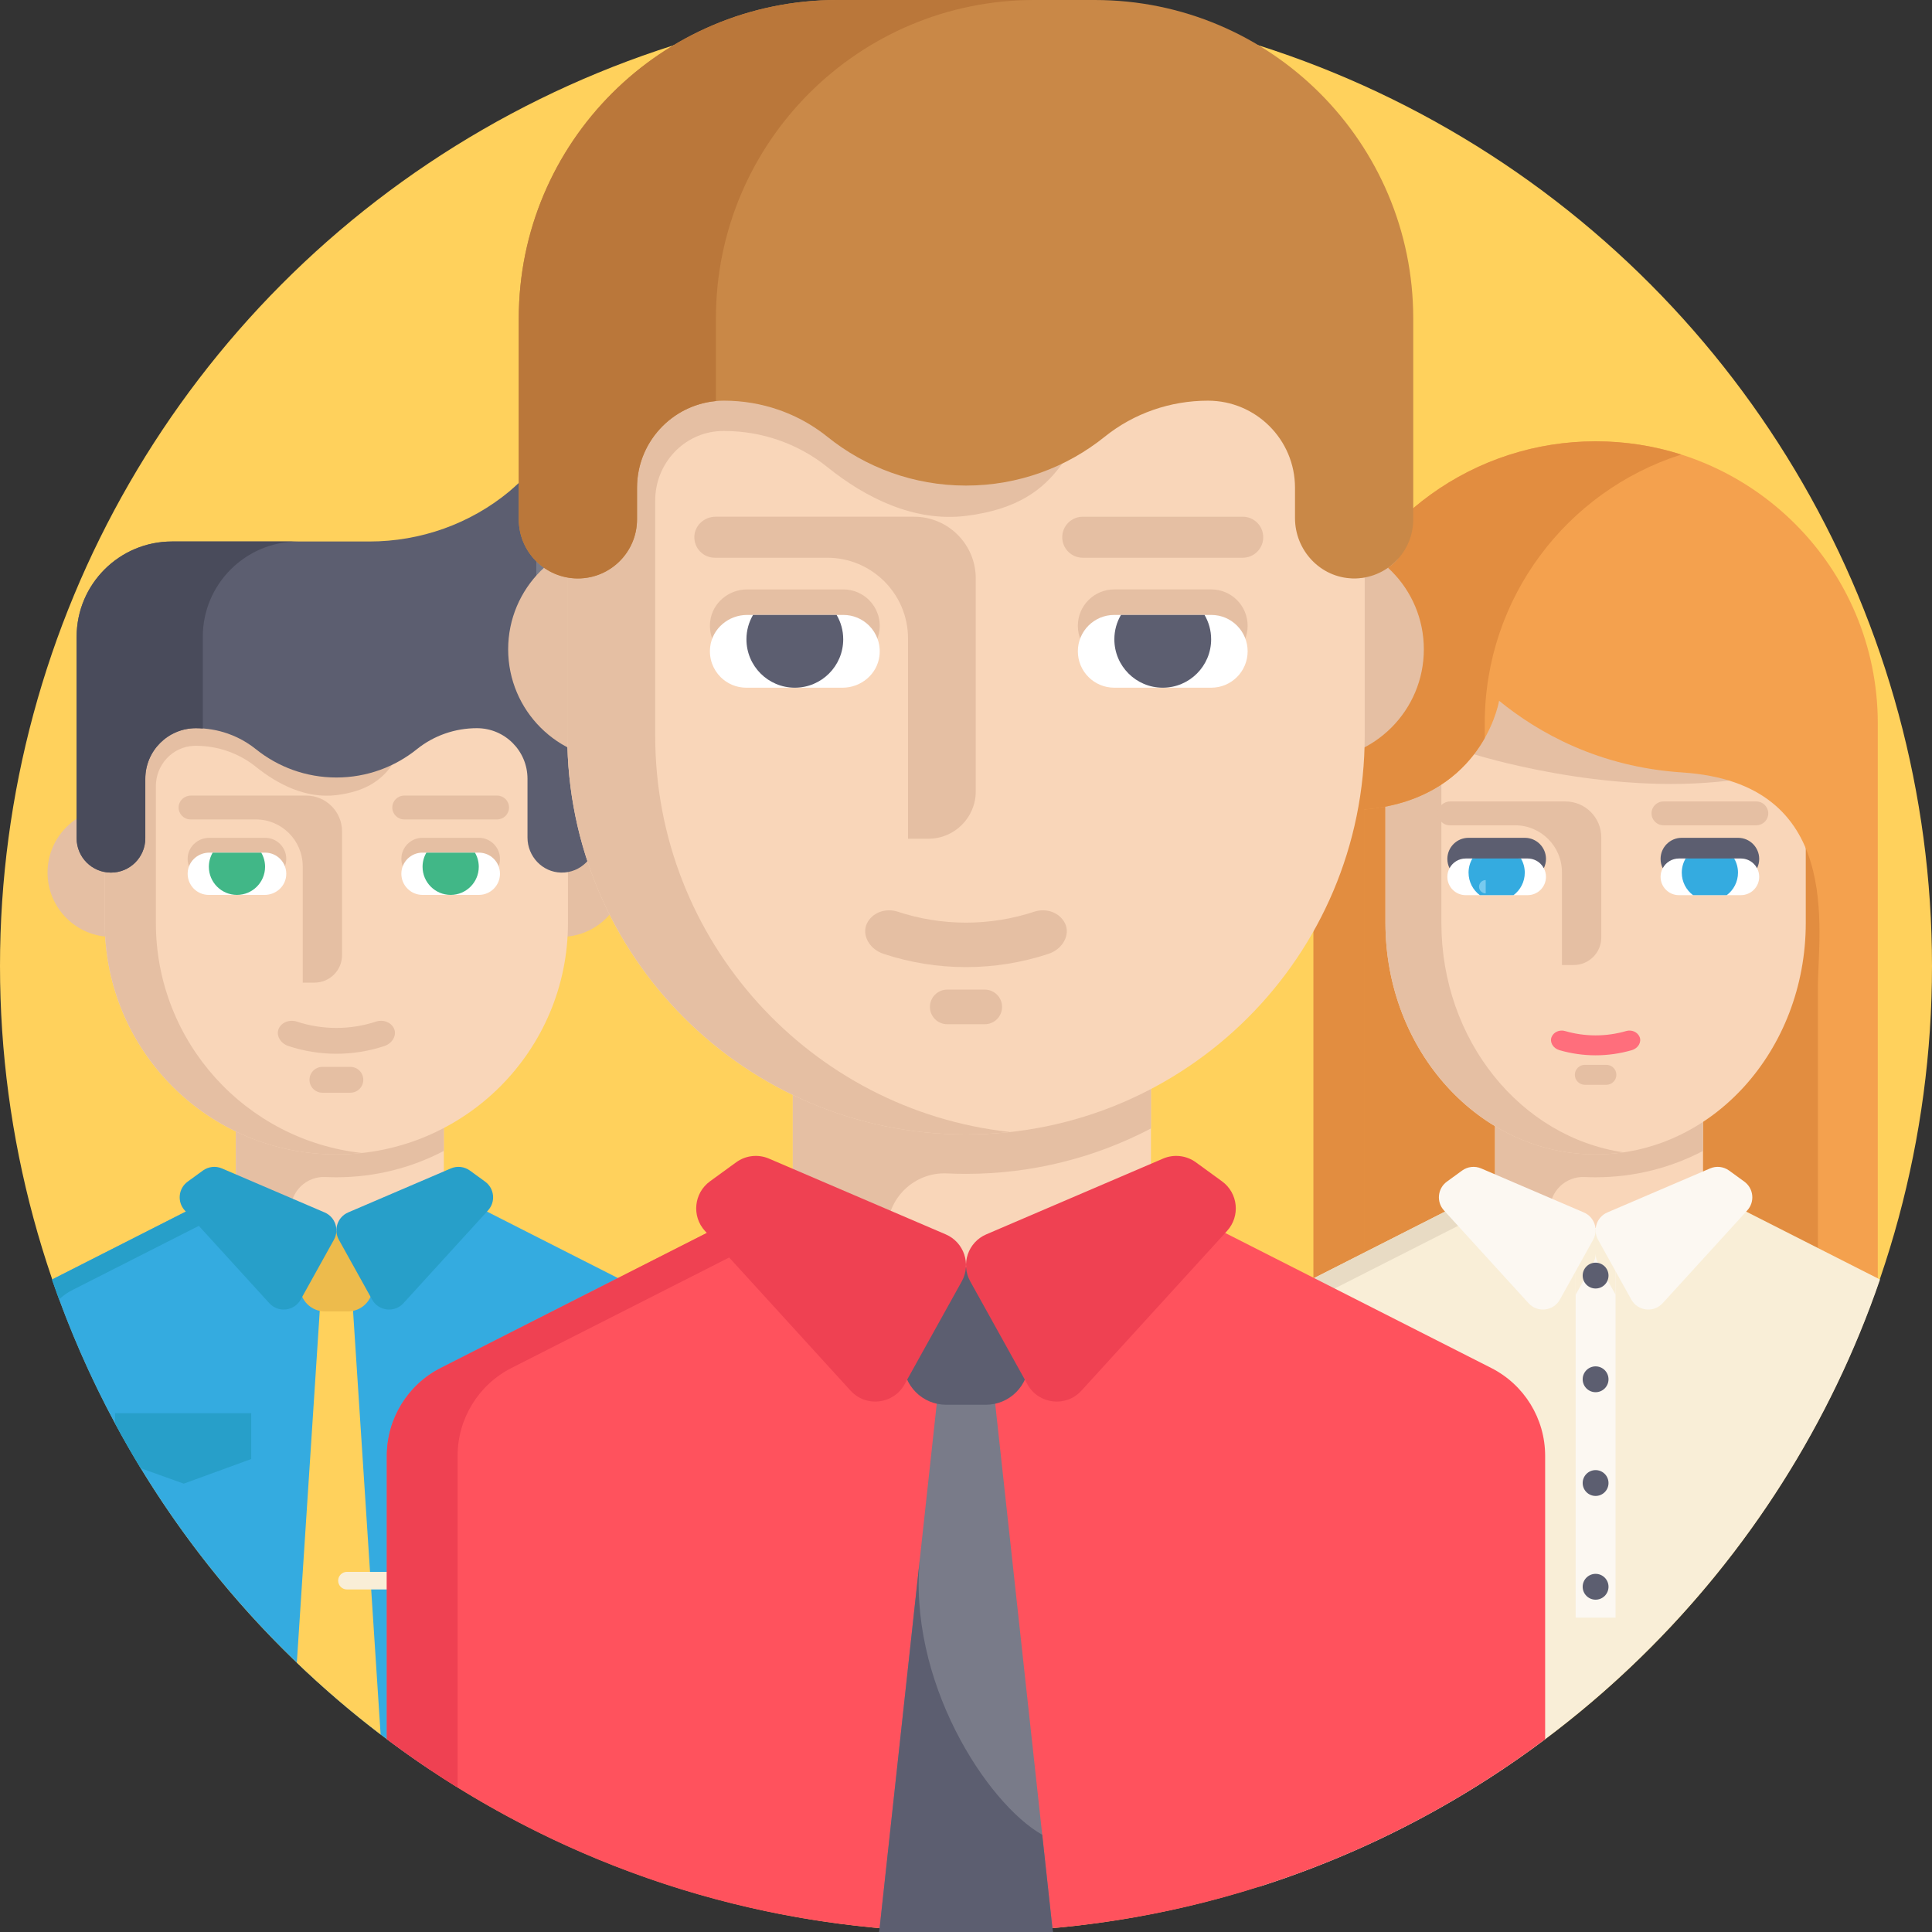 <?xml version="1.0" encoding="iso-8859-1"?>
<!-- Generator: Adobe Illustrator 19.0.0, SVG Export Plug-In . SVG Version: 6.00 Build 0)  -->
<svg xmlns="http://www.w3.org/2000/svg" xmlns:xlink="http://www.w3.org/1999/xlink" version="1.1" id="Capa_1" x="0px" y="0px" viewBox="0 0 512 512" style="enable-background:new 0 0 512 512;" xml:space="preserve">
<rect x="0" y="0" width="512" height="512" fill="#333333" stroke="none"/>
<circle style="fill:#FFD15C;" cx="256" cy="256" r="256"/>
<path style="fill:#34ABE0;" d="M178.294,355.4v73.289l-64.313,40.333c-4.472-2.988-8.85-6.113-13.113-9.373  c-7.764-5.925-15.172-12.278-22.204-19.028c-15.903-15.276-29.842-32.601-41.388-51.534c-2.361-3.877-4.629-7.826-6.781-11.839  c-6.562-12.163-12.163-24.921-16.708-38.16l36.08-18.317l39.278-5.026l5.444,0.69l33.844,4.336l41.556,21.096  C175.086,344.45,178.294,349.684,178.294,355.4z"/>
<path style="fill:#279FC9;" d="M94.587,316.436l-33.834,4.336l-41.556,21.096c-1.306,0.658-2.497,1.505-3.532,2.487  c-0.648-1.745-1.275-3.5-1.881-5.266l36.08-18.317l39.278-5.026L94.587,316.436z"/>
<rect x="62.487" y="290.931" style="fill:#F9D6B9;" width="55.131" height="35.446"/>
<g>
	<circle style="fill:#E5BFA3;" cx="29.636" cy="231.246" r="17.037"/>
	<circle style="fill:#E5BFA3;" cx="148.658" cy="231.246" r="17.037"/>
	<path style="fill:#E5BFA3;" d="M77.023,290.927L77.023,290.927H62.488l0,0h-0.001v14.989h0.001v14.83h14.535l0,0   c0-5.021,4.182-9.058,9.197-8.823c0.97,0.046,1.945,0.069,2.926,0.069c10.274,0,19.962-2.527,28.472-6.989v-14.078H77.023V290.927z   "/>
</g>
<path style="fill:#F9D6B9;" d="M150.523,153.302H27.77v91.248c0,33.898,27.479,61.376,61.376,61.376l0,0  c33.898,0,61.376-27.479,61.376-61.376V153.302z"/>
<path style="fill:#E5BFA3;" d="M143.28,130.605c-0.186-0.036-0.375-0.061-0.563-0.077c-1.777-0.157-3.529,0.511-4.827,1.735  c-0.929,0.876-2.117,1.974-2.925,2.643c-10.359,8.58-23.495,13.263-37.072,13.263H45.581c-5.736,0-11.024,1.913-15.266,5.134H27.77  v2.21c-4.61,4.579-7.467,10.922-7.467,17.934v37.6c0,4.471,3.22,8.184,7.467,8.953v24.552c0,33.898,27.479,61.376,61.376,61.376l0,0  c2.287,0,4.545-0.13,6.768-0.373c-30.712-3.37-54.608-29.394-54.608-61.003v-36.216c0-5.663,4.408-10.457,10.068-10.681  c0.178-0.007,0.357-0.01,0.537-0.01l0,0c5.775,0,11.397,1.939,15.897,5.559c5.84,4.698,13.321,8.493,21.34,7.51  c15.971-1.959,15.5-12.51,21.34-17.207c4.5-3.621,10.121-5.559,15.897-5.559h0.249c7.382,0,13.146-2.756,13.156,4.626  c0.007,4.971,3.923,27.649,8.893,27.76c2.593,0.059,4.953-0.97,6.643-2.665c1.646-1.646,2.663-3.92,2.663-6.436V148.58  C157.99,139.853,151.857,132.231,143.28,130.605z"/>
<path style="fill:#5C5E70;" d="M157.99,143.915v78.229c0,2.514-1.018,4.789-2.663,6.436c-1.693,1.696-4.051,2.723-6.643,2.663  c-4.976-0.112-8.893-4.307-8.893-9.282v-15.58c0-3.703-1.499-7.051-3.927-9.478c-2.427-2.427-5.775-3.927-9.478-3.927  c-5.775,0-11.396,1.938-15.898,5.561c-5.838,4.696-13.259,7.509-21.34,7.509c-8.078,0-15.5-2.813-21.337-7.509  c-0.772-0.623-1.578-1.192-2.412-1.712c-0.009-0.009-0.022-0.016-0.031-0.022c-1.587-0.99-3.274-1.792-5.029-2.405  c-2.692-0.936-5.539-1.422-8.427-1.422c-7.403,0-13.405,6.003-13.405,13.405v15.768c0,2.511-1.018,4.789-2.667,6.436  c-1.646,1.646-3.92,2.663-6.436,2.663c-5.026,0-9.099-4.073-9.099-9.102v-53.366c0-13.959,11.317-25.277,25.277-25.277h52.312  c13.576,0,26.711-4.683,37.07-13.262c0.809-0.669,1.998-1.768,2.925-2.641c1.301-1.226,3.052-1.892,4.83-1.737  c0.187,0.016,0.376,0.041,0.563,0.077C151.856,127.563,157.99,135.187,157.99,143.915z"/>
<path style="fill:#494B5B;" d="M53.741,168.778c0-13.959,11.317-25.277,25.277-25.277H45.582c-13.959,0-25.277,11.317-25.277,25.277  v53.366c0,5.029,4.073,9.102,9.099,9.102c2.514,0,4.789-1.018,6.436-2.663c1.649-1.646,2.667-3.924,2.667-6.436V206.38  c0-7.403,6.003-13.405,13.405-13.405c0.613,0,1.223,0.033,1.831,0.077V168.778z"/>
<path style="fill:#797B89;" d="M146.789,165.438L146.789,165.438c-2.578,0-4.668-2.09-4.668-4.668v-15.869  c0-2.578,2.09-4.668,4.668-4.668l0,0c2.578,0,4.668,2.09,4.668,4.668v15.869C151.456,163.348,149.367,165.438,146.789,165.438z"/>
<path style="fill:#E5BFA3;" d="M75.825,228.326c-0.342,2.829-2.839,4.906-5.688,4.906H55.329c-1.546,0-2.947-0.626-3.961-1.639  c-1.161-1.165-1.818-2.838-1.598-4.657c0.342-2.829,2.839-4.906,5.688-4.906h14.807c1.546,0,2.947,0.626,3.961,1.639  C75.388,224.834,76.046,226.507,75.825,228.326z"/>
<path style="fill:#797B89;" d="M146.789,183.64L146.789,183.64c-2.578,0-4.668-2.09-4.668-4.668v-3.267  c0-2.578,2.09-4.668,4.668-4.668l0,0c2.578,0,4.668,2.09,4.668,4.668v3.267C151.456,181.551,149.367,183.64,146.789,183.64z"/>
<path style="fill:#FFFFFF;" d="M75.825,232.254c-0.342,2.829-2.839,4.906-5.688,4.906H55.329c-1.546,0-2.947-0.626-3.961-1.639  c-1.161-1.165-1.818-2.838-1.598-4.657c0.342-2.829,2.839-4.906,5.688-4.906h14.807c1.546,0,2.947,0.626,3.961,1.639  C75.388,228.761,76.046,230.434,75.825,232.254z"/>
<path style="fill:#E5BFA3;" d="M126.9,222.029h-14.936c-3.093,0-5.601,2.508-5.601,5.601l0,0c0,3.093,2.508,5.601,5.601,5.601H126.9  c3.093,0,5.601-2.508,5.601-5.601l0,0C132.5,224.537,129.993,222.029,126.9,222.029z"/>
<path style="fill:#FFFFFF;" d="M126.9,225.957h-14.936c-3.093,0-5.601,2.508-5.601,5.601l0,0c0,3.093,2.508,5.601,5.601,5.601H126.9  c3.093,0,5.601-2.508,5.601-5.601l0,0C132.5,228.464,129.993,225.957,126.9,225.957z"/>
<path style="fill:#E5BFA3;" d="M131.745,210.839H107.12c-1.744,0-3.157,1.414-3.157,3.157l0,0c0,1.744,1.414,3.157,3.157,3.157  h24.625c1.744,0,3.157-1.414,3.157-3.157l0,0C134.902,212.253,133.488,210.839,131.745,210.839z"/>
<g>
	<path style="fill:#41B787;" d="M70.247,229.709c0,4.114-3.335,7.449-7.449,7.449s-7.449-3.335-7.449-7.449   c0-1.369,0.37-2.651,1.018-3.753h12.864C69.878,227.058,70.247,228.34,70.247,229.709z"/>
	<path style="fill:#41B787;" d="M126.881,229.709c0,4.114-3.335,7.449-7.449,7.449c-4.114,0-7.449-3.335-7.449-7.449   c0-1.369,0.37-2.651,1.018-3.753h12.864C126.511,227.058,126.881,228.34,126.881,229.709z"/>
</g>
<g>
	<path style="fill:#E5BFA3;" d="M50.59,210.839c-1.738,0-3.229,1.359-3.261,3.098c-0.032,1.77,1.393,3.216,3.157,3.216h17.3   c6.869,0,12.437,5.568,12.437,12.437v30.815h3.135c4.026,0,7.29-3.264,7.29-7.29v-32.778c0-5.245-4.253-9.498-9.498-9.498H50.59z"/>
	<path style="fill:#E5BFA3;" d="M99.676,270.723c-6.837,2.253-14.221,2.253-21.058,0c-1.826-0.596-3.914,0.118-4.727,1.828l0,0   c-0.812,1.703,0.309,3.927,2.585,4.674c8.228,2.71,17.114,2.712,25.342,0c2.275-0.748,3.397-2.971,2.585-4.674l0,0   C103.59,270.84,101.502,270.127,99.676,270.723z"/>
	<path style="fill:#E5BFA3;" d="M92.854,282.734H85.44c-1.89,0-3.423,1.533-3.423,3.423l0,0c0,1.89,1.533,3.423,3.423,3.423h7.414   c1.89,0,3.423-1.533,3.423-3.423l0,0C96.277,284.267,94.744,282.734,92.854,282.734z"/>
</g>
<path style="fill:#FFD15C;" d="M100.867,459.65c-7.764-5.925-15.172-12.278-22.204-19.028l6.207-95.263h8.558L100.867,459.65z"/>
<path style="fill:#EDBB4C;" d="M92.205,347.535h-6.116c-3.638,0-6.588-2.95-6.588-6.589v-7.983c0-3.638,2.95-6.589,6.588-6.589  h6.116c3.638,0,6.588,2.95,6.588,6.589v7.983C98.793,344.585,95.843,347.535,92.205,347.535z"/>
<g>
	<path style="fill:#279FC9;" d="M58.819,309.646l27.206,11.66c2.805,1.202,3.954,4.565,2.472,7.232l-8.811,15.859   c-1.709,3.077-5.933,3.569-8.305,0.969l-22.421-24.592c-2.067-2.267-1.705-5.827,0.776-7.632l4.026-2.928   C55.23,309.147,57.152,308.931,58.819,309.646z"/>
	<path style="fill:#279FC9;" d="M119.475,309.646l-27.206,11.66c-2.805,1.202-3.954,4.565-2.472,7.232l8.811,15.859   c1.709,3.077,5.933,3.569,8.305,0.969l22.421-24.592c2.067-2.267,1.705-5.827-0.776-7.632l-4.026-2.928   C123.063,309.147,121.142,308.931,119.475,309.646z"/>
	<polygon style="fill:#279FC9;" points="147.803,386.65 129.911,393.185 111.707,386.65 111.707,374.514 147.803,374.514  "/>
	<path style="fill:#279FC9;" d="M66.584,374.511v12.142l-17.889,6.531l-11.421-4.096c-2.361-3.877-4.629-7.826-6.781-11.839v-2.738   H66.584z"/>
</g>
<path style="fill:#F9EED7;" d="M111.084,416.558H91.948c-1.288,0-2.333,1.045-2.333,2.333l0,0c0,1.288,1.045,2.333,2.333,2.333  h19.136c1.288,0,2.333-1.045,2.333-2.333l0,0C113.417,417.603,112.372,416.558,111.084,416.558z"/>
<rect x="353.468" y="178.991" style="fill:#E28D40;" width="132.556" height="176.891"/>
<rect x="396.194" y="290.931" style="fill:#F9D6B9;" width="55.131" height="35.446"/>
<path style="fill:#E5BFA3;" d="M410.73,290.927L410.73,290.927h-14.535l0,0h-0.001v14.989h0.001v14.83h14.535l0,0  c0-5.021,4.182-9.058,9.197-8.823c0.97,0.046,1.945,0.069,2.926,0.069c10.274,0,19.962-2.527,28.472-6.989v-14.078H410.73V290.927z"/>
<path style="fill:#F9D6B9;" d="M478.55,182.613l-111.393-6.535v68.471c0,33.898,24.936,61.376,55.696,61.376l0,0  c30.761,0,55.696-27.479,55.696-61.376v-61.936H478.55z"/>
<g>
	<path style="fill:#E5BFA3;" d="M381.98,244.55v-67.602l-14.824-0.869v68.471c0,33.898,24.936,61.376,55.696,61.376l0,0   c2.513,0,4.987-0.187,7.412-0.542C403.01,301.389,381.98,275.678,381.98,244.55z"/>
	<path style="fill:#E5BFA3;" d="M390.637,199.891c0,0,34.664,11.038,67.589,6.969s-5.815-26.005-5.815-26.005l-56.009-3.733   l-7.935,3.733"/>
	<path style="fill:#E5BFA3;" d="M465.451,212.395h-24.625c-1.744,0-3.157,1.414-3.157,3.157l0,0c0,1.744,1.414,3.157,3.157,3.157   h24.625c1.744,0,3.157-1.414,3.157-3.157l0,0C468.607,213.809,467.194,212.395,465.451,212.395z"/>
	<path style="fill:#E5BFA3;" d="M384.297,212.395c-1.738,0-3.229,1.359-3.261,3.098c-0.032,1.77,1.393,3.216,3.157,3.216h17.3   c6.869,0,12.437,5.568,12.437,12.437v24.592h3.135c4.026,0,7.29-3.264,7.29-7.29v-26.555c0-5.245-4.253-9.498-9.498-9.498H384.297z   "/>
</g>
<path style="fill:#FF6E7C;" d="M430.961,273.233c-5.294,1.54-10.921,1.54-16.216,0c-1.417-0.409-2.989,0.224-3.551,1.573l0,0  c-0.561,1.344,0.347,2.999,2.075,3.499c6.258,1.82,12.909,1.82,19.167,0c1.728-0.502,2.635-2.156,2.075-3.499l0,0  C433.95,273.458,432.378,272.826,430.961,273.233z"/>
<path style="fill:#E5BFA3;" d="M425.713,282.196h-5.721c-1.459,0-2.642,1.183-2.642,2.642l0,0c0,1.459,1.183,2.642,2.642,2.642  h5.721c1.459,0,2.642-1.183,2.642-2.642l0,0C428.355,283.378,427.172,282.196,425.713,282.196z"/>
<path style="fill:#F4A14E;" d="M497.632,191.715v147.077l-15.873-7.499c0,0,0-54.082,0-69.464s6.986-54.322-35.956-57.122  c-22.056-1.438-38.119-10.512-48.527-18.997c-0.003,0.013-0.009,0.05-0.022,0.112c0,0.003,0,0.003,0,0.003  c-0.351,1.892-5.473,26.191-35.775,28.709v120.661l-13.384,7.051V191.715c0-33.293,21.76-61.501,51.835-71.178h0.003  c7.222-2.328,14.924-3.582,22.921-3.582h0.019C464.161,116.955,497.632,150.426,497.632,191.715z"/>
<path style="fill:#E28D40;" d="M445.547,120.465c-0.084,0.021-0.157,0.052-0.24,0.073c-30.072,9.676-51.837,37.888-51.837,71.178  v3.887c-0.784,1.4-1.735,2.863-2.873,4.336c-5.12,6.635-13.97,13.333-29.121,14.597v120.654l-13.385,7.053V191.717  c0-33.29,21.765-61.503,51.837-71.178h0.01c7.22-2.33,14.921-3.584,22.915-3.584h0.021  C430.782,116.954,438.399,118.187,445.547,120.465z"/>
<path style="fill:#F9EED7;" d="M498.221,339.089c-26.185,76.33-87.437,136.38-164.519,160.904V355.4  c0-5.716,3.218-10.951,8.307-13.531l41.566-21.096l36.603,5.496l8.119,1.348v5.601l33.834-12.445L498.221,339.089z"/>
<path style="fill:#E8DBC4;" d="M404.416,322.642l-9.953-1.867l-41.561,21.091c-5.094,2.586-8.305,7.814-8.305,13.53v73.298h-10.891  v-73.298c0-5.717,3.211-10.944,8.305-13.53l41.561-21.091l15.554-5.031L404.416,322.642z"/>
<rect x="417.562" y="325.444" style="fill:#FCF8F2;" width="10.58" height="103.246"/>
<path style="fill:#F9EED7;" d="M430.555,325.65h-12.784v1.039l-0.208-0.089v16.514l4.639-8.352c0.442-0.793,0.65-1.652,0.65-2.495  c0,0.843,0.209,1.699,0.65,2.495l4.639,8.352v-10.847h2.412v-6.616H430.555z"/>
<g>
	<path style="fill:#FCF8F2;" d="M392.525,309.646l27.206,11.66c2.805,1.202,3.954,4.565,2.472,7.232l-8.811,15.859   c-1.709,3.077-5.933,3.569-8.305,0.969l-22.421-24.592c-2.067-2.267-1.705-5.827,0.776-7.632l4.026-2.928   C388.937,309.147,390.858,308.931,392.525,309.646z"/>
	<path style="fill:#FCF8F2;" d="M453.181,309.646l-27.206,11.66c-2.805,1.202-3.954,4.565-2.472,7.232l8.811,15.859   c1.709,3.077,5.933,3.569,8.305,0.969l22.421-24.592c2.067-2.267,1.705-5.827-0.776-7.632l-4.026-2.928   C456.77,309.147,454.848,308.931,453.181,309.646z"/>
</g>
<g>
	<circle style="fill:#5C5E70;" cx="422.849" cy="338.045" r="3.423"/>
	<circle style="fill:#5C5E70;" cx="422.849" cy="365.526" r="3.423"/>
	<circle style="fill:#5C5E70;" cx="422.849" cy="393.017" r="3.423"/>
	<circle style="fill:#5C5E70;" cx="422.849" cy="420.509" r="3.423"/>
</g>
<path style="fill:#FFFFFF;" d="M466.206,232.366c0,2.682-2.172,4.858-4.855,4.858h-16.427c-1.342,0-2.555-0.544-3.432-1.422  c-0.881-0.881-1.422-2.094-1.422-3.436c0-0.825,0.206-1.603,0.569-2.283c0.817-1.53,1.033-3.966,2.889-3.966l18.921-0.251  c1.342,0,2.387,2.842,2.671,1.633c0.337-1.435,0.288,2.159,0.515,2.583C465.999,230.764,466.206,231.541,466.206,232.366z"/>
<path style="fill:#34ABE0;" d="M460.587,231.265c0,2.437-1.17,4.603-2.981,5.959h-8.937c-1.811-1.356-2.981-3.522-2.981-5.959  c0-1.369,0.37-2.651,1.018-3.753l6.832-1.212l6.032,1.212C460.216,228.614,460.587,229.896,460.587,231.265z"/>
<path style="fill:#5C5E70;" d="M444.925,227.512h16.427c1.342,0,2.555,0.544,3.432,1.422c0.337,0.338,0.624,0.725,0.851,1.149  c0.363-0.742,0.572-1.573,0.572-2.453c0-3.093-2.508-5.601-5.601-5.601H445.67c-3.093,0-5.601,2.508-5.601,5.601  c0,0.882,0.209,1.713,0.573,2.454C441.459,228.555,443.069,227.512,444.925,227.512z"/>
<path style="fill:#FFFFFF;" d="M409.701,232.366c0,2.682-2.172,4.858-4.855,4.858H388.42c-1.342,0-2.555-0.544-3.432-1.422  c-0.881-0.881-1.422-2.094-1.422-3.436c0-0.825,0.206-1.603,0.569-2.283c0.817-1.53,1.033-3.966,2.889-3.966l18.921-0.251  c1.342,0,2.387,2.842,2.671,1.633c0.338-1.435,0.288,2.159,0.515,2.583C409.494,230.764,409.701,231.541,409.701,232.366z"/>
<path style="fill:#34ABE0;" d="M404.081,231.265c0,2.437-1.17,4.603-2.981,5.959h-8.937c-1.811-1.356-2.981-3.522-2.981-5.959  c0-1.369,0.37-2.651,1.018-3.753l6.832-1.212l6.032,1.212C403.711,228.614,404.081,229.895,404.081,231.265z"/>
<path style="fill:#78CAEF;" d="M393.729,233.231c-0.974,0-1.764,0.79-1.764,1.764c0,0.974,0.79,1.764,1.764,1.764"/>
<path style="fill:#5C5E70;" d="M388.42,227.512h16.427c1.342,0,2.555,0.544,3.432,1.422c0.337,0.338,0.624,0.725,0.851,1.149  c0.363-0.742,0.572-1.573,0.572-2.453c0-3.093-2.508-5.601-5.601-5.601h-14.936c-3.093,0-5.601,2.508-5.601,5.601  c0,0.882,0.209,1.713,0.573,2.454C384.953,228.555,386.564,227.512,388.42,227.512z"/>
<path style="fill:#FF525D;" d="M409.478,385.807v75.097c-22.643,16.99-48.201,30.313-75.776,39.09  c-24.503,7.795-50.604,12.006-77.699,12.006c-52.548,0-101.386-15.83-142.023-42.977c-3.897-2.602-7.722-5.308-11.463-8.129v-75.086  c0-9.843,5.528-18.84,14.305-23.291l71.555-36.31l67.615-8.662l9.373,1.202h0.01l58.253,7.461l71.544,36.31  C403.95,366.967,409.478,375.964,409.478,385.807z"/>
<path style="fill:#EF4152;" d="M265.365,318.745l-58.243,7.461l-71.555,36.31c-8.767,4.451-14.294,13.448-14.294,23.291v87.907  c-2.456-1.526-4.89-3.082-7.293-4.692c-3.897-2.602-7.722-5.308-11.463-8.129v-75.086c0-9.843,5.528-18.84,14.305-23.291  l71.555-36.31l67.615-8.662L265.365,318.745z"/>
<rect x="210.098" y="274.819" style="fill:#F9D6B9;" width="94.919" height="61.022"/>
<g>
	<circle style="fill:#E5BFA3;" cx="163.997" cy="172.074" r="29.33"/>
	<circle style="fill:#E5BFA3;" cx="348.003" cy="172.074" r="29.33"/>
	<path style="fill:#E5BFA3;" d="M235.127,274.818L235.127,274.818l-25.024-0.001v0.001h-0.001v25.806c0,0,0.001,0,0.001,0.001   v25.533h25.024l0,0c0-8.644,7.199-15.596,15.834-15.19c1.669,0.078,3.348,0.118,5.036,0.118c17.69,0,34.367-4.35,49.019-12.032   v-24.236H235.127z"/>
</g>
<path style="fill:#F9D6B9;" d="M361.666,88.342l-211.334-11.25v117.882c0,58.359,47.309,105.666,105.666,105.666l0,0  c58.359,0,105.666-47.309,105.666-105.666V88.342H361.666z"/>
<path style="fill:#E5BFA3;" d="M271.057,29.042l-64.736,5.604c-9.875,0-18.978,3.295-26.281,8.838h-4.381v3.804  c-7.937,7.884-12.854,18.804-12.854,30.875l-16.608,59.129c0,7.697-3.173,14.089,4.137,15.413v42.268  c0,58.359,47.309,105.666,105.666,105.666l0,0c3.938,0,7.824-0.223,11.652-0.643c-52.875-5.801-94.016-50.604-94.016-105.025v-62.35  c0-9.751,7.589-18.004,17.333-18.388c0.306-0.013,0.614-0.018,0.925-0.018l0,0c9.943,0,19.62,3.338,27.368,9.571  c10.054,8.088,22.934,14.622,36.74,12.929c27.496-3.374,26.685-21.536,36.74-29.624c7.748-6.233,17.425-9.571,27.368-9.571h0.428  c12.71,0,22.631-4.746,22.651,7.964c0.013,8.557,6.753,47.601,15.311,47.793c4.465,0.1,8.526-1.67,11.438-4.587  c2.834-2.834-0.771-6.75-0.771-11.079l-3.856-14.448"/>
<path style="fill:#C98847;" d="M374.523,84.393v53.23c0,4.329-1.752,8.245-4.586,11.079c-2.914,2.919-6.975,4.687-11.437,4.586  c-8.566-0.193-15.311-7.415-15.311-15.981v-8.047c0-6.375-2.582-12.14-6.76-16.318c-4.179-4.179-9.943-6.76-16.318-6.76  c-9.943,0-19.618,3.337-27.37,9.573c-10.05,8.084-22.828,12.927-36.741,12.927c-13.908,0-26.685-4.843-36.734-12.927  c-1.328-1.071-2.716-2.052-4.151-2.947c-0.016-0.016-0.038-0.027-0.053-0.038c-2.732-1.703-5.636-3.086-8.657-4.141  c-4.639-1.612-9.541-2.448-14.518-2.448c-12.739,0-23.068,10.344-23.068,23.09v8.357c0,4.324-1.752,8.245-4.591,11.079  c-2.834,2.834-6.75,4.586-11.079,4.586c-8.652,0-15.665-7.012-15.665-15.67V84.393C137.48,37.785,175.26,0,221.867,0h68.262  C336.738,0,374.523,37.785,374.523,84.393z"/>
<path style="fill:#BA773A;" d="M189.725,84.393C189.725,37.785,227.505,0,274.112,0h-52.245c-46.609,0-84.388,37.785-84.388,84.393  v53.23c0,8.657,7.012,15.67,15.665,15.67c4.329,0,8.245-1.752,11.079-4.586c2.839-2.834,4.591-6.755,4.591-11.079v-8.357  c0-12.016,9.183-21.896,20.91-22.986L189.725,84.393L189.725,84.393z"/>
<path style="fill:#E5BFA3;" d="M233.066,167.043c-0.588,4.87-4.887,8.445-9.793,8.445H197.78c-2.662,0-5.073-1.077-6.82-2.823  c-1.999-2.005-3.129-4.886-2.751-8.018c0.588-4.87,4.887-8.445,9.793-8.445h25.492c2.662,0,5.073,1.077,6.82,2.823  C232.313,161.029,233.444,163.91,233.066,167.043z"/>
<path style="fill:#FFFFFF;" d="M233.066,173.804c-0.588,4.87-4.887,8.445-9.793,8.445H197.78c-2.662,0-5.073-1.077-6.82-2.823  c-1.999-2.005-3.129-4.886-2.751-8.018c0.588-4.87,4.887-8.445,9.793-8.445h25.492c2.662,0,5.073,1.077,6.82,2.823  C232.313,167.792,233.444,170.672,233.066,173.804z"/>
<path style="fill:#E5BFA3;" d="M320.997,156.201h-25.714c-5.326,0-9.642,4.318-9.642,9.642l0,0c0,5.326,4.318,9.642,9.642,9.642  h25.714c5.326,0,9.642-4.318,9.642-9.642l0,0C330.639,160.518,326.322,156.201,320.997,156.201z"/>
<path style="fill:#FFFFFF;" d="M320.997,162.963h-25.714c-5.326,0-9.642,4.318-9.642,9.642l0,0c0,5.326,4.318,9.642,9.642,9.642  h25.714c5.326,0,9.642-4.318,9.642-9.642l0,0C330.639,167.28,326.322,162.963,320.997,162.963z"/>
<path style="fill:#E5BFA3;" d="M329.337,136.937h-42.396c-3.002,0-5.435,2.434-5.435,5.435l0,0c0,3.002,2.434,5.435,5.435,5.435  h42.396c3.002,0,5.435-2.434,5.435-5.435l0,0C334.772,139.371,332.339,136.937,329.337,136.937z"/>
<g>
	<path style="fill:#5C5E70;" d="M223.463,169.424c0,7.082-5.743,12.825-12.825,12.825c-7.082,0-12.825-5.743-12.825-12.825   c0-2.357,0.637-4.564,1.752-6.461h22.147C222.826,164.86,223.463,167.067,223.463,169.424z"/>
	<path style="fill:#5C5E70;" d="M320.965,169.424c0,7.082-5.743,12.825-12.825,12.825c-7.082,0-12.825-5.743-12.825-12.825   c0-2.357,0.637-4.564,1.752-6.461h22.147C320.327,164.86,320.965,167.067,320.965,169.424z"/>
</g>
<g>
	<path style="fill:#E5BFA3;" d="M189.62,136.937c-2.993,0-5.56,2.342-5.614,5.333c-0.055,3.048,2.398,5.537,5.435,5.537h29.785   c11.826,0,21.413,9.587,21.413,21.413v53.053h5.396c6.932,0,12.551-5.619,12.551-12.551v-56.433   c0-9.031-7.322-16.353-16.353-16.353H189.62V136.937z"/>
	<path style="fill:#E5BFA3;" d="M274.127,241.6c-11.771,3.879-24.484,3.879-36.254,0c-3.145-1.025-6.739,0.203-8.138,3.147l0,0   c-1.398,2.933,0.533,6.759,4.45,8.047c14.165,4.668,29.465,4.668,43.63,0c3.917-1.287,5.848-5.115,4.45-8.047l0,0   C280.865,241.803,277.272,240.575,274.127,241.6z"/>
	<path style="fill:#E5BFA3;" d="M260.97,262.254h-9.94c-2.535,0-4.589,2.054-4.589,4.589l0,0c0,2.535,2.054,4.589,4.589,4.589h9.94   c2.535,0,4.589-2.054,4.589-4.589l0,0C265.559,264.308,263.504,262.254,260.97,262.254z"/>
</g>
<polygon style="fill:#797B89;" points="279.012,511.999 232.994,511.999 243.861,412.295 243.861,412.284 248.626,368.524   263.359,368.524 276.201,486.232 "/>
<path style="fill:#5C5E70;" d="M261.264,372.277h-10.528c-6.264,0-11.343-5.078-11.343-11.343V347.19  c0-6.264,5.078-11.343,11.343-11.343h10.528c6.264,0,11.343,5.078,11.343,11.343v13.744  C272.608,367.198,267.529,372.277,261.264,372.277z"/>
<g>
	<path style="fill:#EF4152;" d="M203.786,307.045l46.839,20.074c4.827,2.069,6.808,7.859,4.257,12.451l-15.169,27.304   c-2.942,5.297-10.215,6.145-14.297,1.668l-38.602-42.337c-3.559-3.903-2.935-10.033,1.336-13.14l6.932-5.041   C197.609,306.186,200.915,305.814,203.786,307.045z"/>
	<path style="fill:#EF4152;" d="M308.214,307.045l-46.839,20.074c-4.827,2.069-6.808,7.859-4.257,12.451l15.169,27.304   c2.942,5.297,10.215,6.145,14.297,1.668l38.602-42.337c3.559-3.903,2.935-10.033-1.336-13.14l-6.932-5.041   C314.391,306.186,311.085,305.814,308.214,307.045z"/>
</g>
<path style="fill:#5C5E70;" d="M279.012,511.999h-46.017l10.867-99.704c-3.605,33.029,17.701,65.661,32.34,73.937L279.012,511.999z"/>
<g>
</g>
<g>
</g>
<g>
</g>
<g>
</g>
<g>
</g>
<g>
</g>
<g>
</g>
<g>
</g>
<g>
</g>
<g>
</g>
<g>
</g>
<g>
</g>
<g>
</g>
<g>
</g>
<g>
</g>
</svg>
